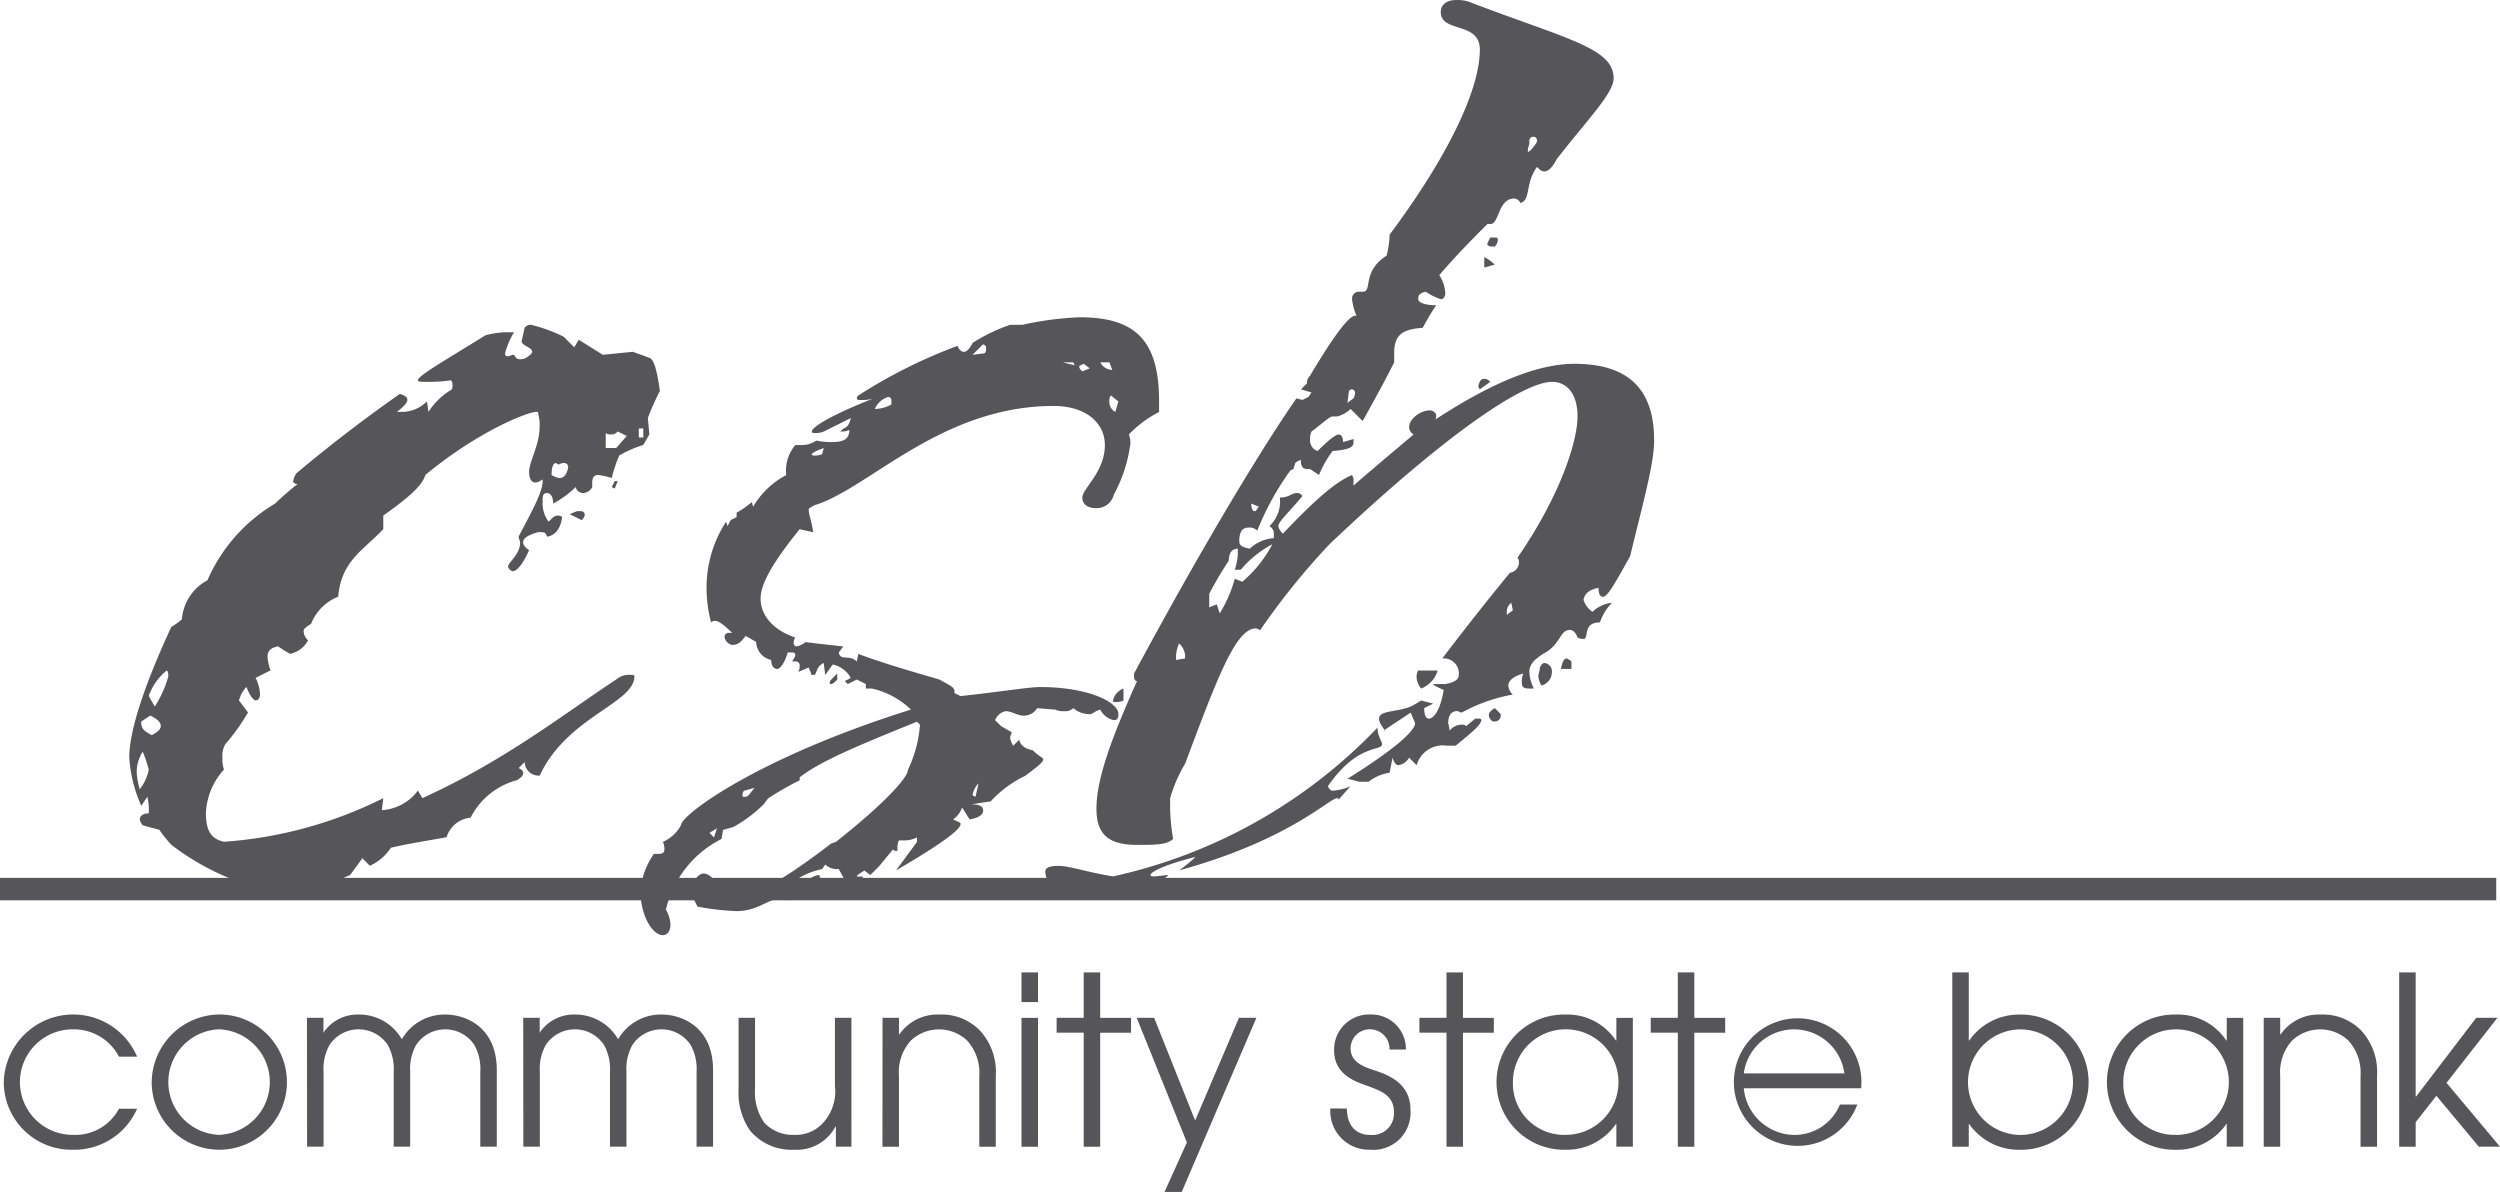 <?xml version="1.0" standalone="yes"?><svg xmlns="http://www.w3.org/2000/svg" width="213.931" height="101.995" viewbox="0 0 213.931 101.995"><defs/><g fill="#56565a"><path d="M0 75.121h213.609v1.92H0zM11.732 94.879a5.875 5.875 0 01-5.483 3.508 5.8 5.8 0 01-5.927-5.766 5.945 5.945 0 0111.41-2.2H10.18a4.355 4.355 0 00-3.891-2.339 4.516 4.516 0 100 9.031 4.225 4.225 0 003.891-2.238zM18.727 86.812a5.786 5.786 0 11-5.745 5.866 5.851 5.851 0 015.745-5.866zm.02 10.3a4.519 4.519 0 000-9.031 4.519 4.519 0 000 9.031zM26.267 87.097h1.411v1.27l-.04-.041v.041h.04a3.521 3.521 0 013-1.552 4.223 4.223 0 013.709 2.117 4.223 4.223 0 013.709-2.117c1.694 0 4.415 1.008 4.415 4.758v6.552H41.1v-6.391a4.234 4.234 0 00-.5-2.3 2.989 2.989 0 00-5 0 4.237 4.237 0 00-.5 2.3v6.391h-1.411v-6.391a4.238 4.238 0 00-.5-2.3 2.989 2.989 0 00-5 0 4.237 4.237 0 00-.5 2.3v6.391h-1.411zM44.773 87.097h1.411v1.27l-.04-.041v.041h.04a3.52 3.52 0 013-1.552 4.224 4.224 0 013.71 2.117 4.222 4.222 0 013.709-2.117c1.694 0 4.415 1.008 4.415 4.758v6.552h-1.411v-6.391a4.238 4.238 0 00-.5-2.3 2.989 2.989 0 00-5 0 4.238 4.238 0 00-.5 2.3v6.391h-1.412v-6.391a4.238 4.238 0 00-.5-2.3 2.989 2.989 0 00-5 0 4.238 4.238 0 00-.5 2.3v6.391h-1.411zM72.859 98.124h-1.331V96.41h-.04a3.739 3.739 0 01-3.528 1.975 4.623 4.623 0 01-3.79-1.653 5.707 5.707 0 01-.968-3.548v-6.088h1.411v6.068a4.5 4.5 0 00.786 2.9 3.309 3.309 0 002.56 1.048 3.152 3.152 0 002.339-.887 3.981 3.981 0 001.149-3.306v-5.826h1.411zM75.52 87.097h1.407v1.415h.04a3.941 3.941 0 013.387-1.693 4.582 4.582 0 013.487 1.35 5.227 5.227 0 011.371 3.891v6.068h-1.411V92.06a4.109 4.109 0 00-1.048-3.024 3.511 3.511 0 00-4.8 0 4.025 4.025 0 00-1.028 3.024v6.068h-1.411zM87.414 83.21h1.411v2.54h-1.411zm0 3.891h1.411v11.027h-1.411zM92.735 88.367h-2.318v-1.27h2.318V83.21h1.411v3.891h2.641v1.27h-2.641v9.757h-1.411zM101.565 97.761l-4.294-10.664h1.492l3.508 8.789 3.75-8.789h1.492l-6.39 14.9h-1.472zM115.253 94.859c.041 2.1 1.472 2.258 1.976 2.258a1.855 1.855 0 002.056-1.976c0-1.512-1.371-1.855-2.2-2.2-1.129-.383-2.923-.988-2.923-3.064a3 3 0 013.145-3.064 2.949 2.949 0 013 3h-1.405a1.666 1.666 0 00-1.653-1.733 1.633 1.633 0 00-1.673 1.653c0 1.169 1.169 1.572 1.976 1.835 1.29.423 3.145 1.129 3.145 3.407a3.179 3.179 0 01-3.467 3.407 3.3 3.3 0 01-3.387-3.528zM123.78 88.367h-2.318v-1.27h2.318V83.21h1.411v3.891h2.641v1.27h-2.641v9.757h-1.411zM139.726 98.124h-1.411v-1.936h-.041a5.1 5.1 0 01-4.294 2.2 5.787 5.787 0 110-11.571 4.989 4.989 0 014.294 2.217h.041v-1.935h1.411zm-5.745-1.012a4.516 4.516 0 10-4.516-4.475 4.376 4.376 0 004.516 4.475zM143.576 88.367h-2.318v-1.27h2.318V83.21h1.411v3.891h2.641v1.27h-2.641v9.757h-1.411zM149.221 93.124a4.384 4.384 0 004.274 3.992 4.181 4.181 0 003.951-2.6h1.492a5.458 5.458 0 11.323-1.391zm8.608-1.27a4.342 4.342 0 00-8.608 0zM167.062 83.21h1.411v5.826h.04a5.182 5.182 0 014.294-2.217 5.787 5.787 0 110 11.571 5.179 5.179 0 01-4.294-2.2h-.04v1.936h-1.411zm5.745 4.879a4.517 4.517 0 000 9.031 4.516 4.516 0 100-9.031zM191.958 98.124h-1.411v-1.936h-.04a5.1 5.1 0 01-4.294 2.2 5.787 5.787 0 110-11.571 4.989 4.989 0 014.294 2.217h.04v-1.935h1.411zm-5.746-1.008a4.516 4.516 0 10-4.515-4.475 4.376 4.376 0 004.515 4.471zM193.712 87.097h1.411v1.415h.04a3.942 3.942 0 013.387-1.693 4.582 4.582 0 013.488 1.35 5.229 5.229 0 011.371 3.891v6.068h-1.411V92.06a4.108 4.108 0 00-1.048-3.024 3.511 3.511 0 00-4.8 0 4.028 4.028 0 00-1.028 3.024v6.068h-1.411zM205.304 83.21h1.411v10.62h.04l5.141-6.733h1.814l-4.355 5.564 4.576 5.464h-1.814l-3.628-4.355-1.774 2.258v2.1h-1.411z"/><g><path d="M55.438 35.763l.128 1.412-.514.9a9.9 9.9 0 00-2.059.9 11.418 11.418 0 00-.642 1.932 6.469 6.469 0 00-1.158-.26c-.387 0-.514.26-.514.644v.387a.93.93 0 01-.774.514.654.654 0 01-.642-.514 8.415 8.415 0 01-1.929 1.415c0-.644-.259-.9-.516-.9-.384 0-.384.257-.384.772a2.589 2.589 0 00.514 1.674c.387-.387.515-.516.772-.516a.473.473 0 01.387.129c-.129.9-.514 1.544-1.287 1.673-.127-.26-.127-.387-.515-.387h-.257c-.9.258-1.287.514-1.287.9 0 .129.129.383.516.644-.516 1.158-1.028 1.8-1.415 1.8a.584.584 0 01-.387-.387c0-.385 1.031-1.031 1.031-2.059 0-.131-.13-.387-.13-.514 1.286-2.444 2.059-3.859 2.059-4.76v-.13c-.257.13-.387.257-.644.257s-.514-.257-.514-.9c0-.9.9-2.316.9-3.857a3.53 3.53 0 00-.13-1.159c0-.131 0-.131-.129-.131-.772 0-5.017 1.674-9.519 5.4-.257.9-1.415 1.93-3.6 3.475v1.158c-1.672 1.8-3.6 2.7-3.858 5.788a4.106 4.106 0 00-2.317 2.316c-.384.259-.643.387-.643.644a1.107 1.107 0 00.386.771 2.285 2.285 0 01-1.544 1.158 11.2 11.2 0 01-1.029-.643c-.642.132-.9.386-.9.9a3.767 3.767 0 00.259 1.158l-1.287.641a3.367 3.367 0 01.386 1.416c0 .257-.129.514-.386.514-.13 0-.515-.387-.772-1.158a2.641 2.641 0 00-.644 1.158l.772 1.03a17.327 17.327 0 01-1.93 2.7 1.913 1.913 0 00-.257 1.158 2.8 2.8 0 00.131 1.031 5.847 5.847 0 00-1.545 3.729c0 1.414.387 2.186 1.545 2.446A36.048 36.048 0 0032.8 68.3l-.127 1.028a4.165 4.165 0 003.087-1.674l.385.645c7.075-3.217 12.092-7.2 16.6-10.163a1.706 1.706 0 011.158-.387c.255 0 .384 0 .384.127 0 2.316-5.788 3.474-8.1 8.491a1.184 1.184 0 01-1.288-1.156l-.514.512c.258.133.385.259.385.388 0 .257-.127.387-.512.644a6.242 6.242 0 00-3.989 3.215 2.388 2.388 0 00-2.058 1.674c-2.186.387-3.731.642-4.76.9a4.277 4.277 0 01-1.8 1.543l-.645-.644-1.041 1.43a36.329 36.329 0 01-4.5 1.672 30.932 30.932 0 01-4.5-.9 21.659 21.659 0 01-6.3-3.348 11.239 11.239 0 01-1.03-1.286l-1.416-.385a.971.971 0 01-.257-.513c0-.259.257-.516.774-.516v-.258a4.389 4.389 0 00-.13-1.158l-.516.773a12.011 12.011 0 01-1.029-4.118c0-2.188 1.158-5.918 3.6-11.191a5.366 5.366 0 00.9-.647 4.16 4.16 0 012.189-3.342 14.227 14.227 0 015.788-6.562 22.858 22.858 0 011.929-1.674c-.257 0-.383-.128-.383-.255a2.105 2.105 0 01.257-.643c2.443-2.057 5.4-4.374 8.876-6.819.385.13.643.257.643.516s-.386.642-.9 1.027h.387a3.008 3.008 0 002.187-.9l.129.9a6.018 6.018 0 011.8-1.8c.257-.13.257-.257.257-.385 0-.259 0-.386-.129-.516a13.182 13.182 0 01-2.057.13c-.514 0-.772 0-.772-.13 0-.387 2.059-1.545 5.788-3.858a7.583 7.583 0 011.8-.257h.641a6.722 6.722 0 00-.771 1.8c0 .129 0 .259.257.259.13 0 .257-.131.514-.131.13.258.26.388.517.388a.973.973 0 00.514-.129c.387-.258.514-.387.514-.515 0-.386-.9-.514-.9-.9l.257-1.156a.665.665 0 01.517-.259 13 13 0 012.828 1.031l.9.9.387-.644 2.059 1.287 2.571-.257 1.415.515c.387.129.644 1.028.9 2.83a23.241 23.241 0 00-1.032 2.314zM12.213 64.322a3.231 3.231 0 00-.514 1.8 6.728 6.728 0 00.257 1.415 3.966 3.966 0 00.774-1.669 10.707 10.707 0 00-.518-1.546zm1.545-2.189c0-.384-.387-.643-.9-.9l-.773.514v.126c0 .517.387.772.9 1.031.516-.256.772-.51.772-.771zM12.73 59.56l.512.9a9.219 9.219 0 001.158-2.576c0-.257 0-.385-.128-.512a4.877 4.877 0 00-1.543 2.189zm35.5-19.937a.634.634 0 00-.385.128.445.445 0 01-.257-.128c-.257 0-.387.385-.387 1.026a2.159 2.159 0 00.644.26c.385 0 .644-.26.772-.9a.34.34 0 00-.384-.386zm.516 4.373l.642-.259h.259c.255 0 .385.132.385.259s0 .257-.257.512zm4.116-7.076c-.257.255-.387.255-.514.255-.259 0-.387 0-.514-.126v1.285h.9l.9-1.026zm-.257 4.887l-.257-.127.257-.514h.257zm2.444-5.144h-.385v.771h.385zM96.602 37.175a2.261 2.261 0 01.13.774 12.6 12.6 0 01-1.415 4.375 1.515 1.515 0 01-1.543 1.158c-.771 0-1.158-.388-1.158-.9 0-.771 1.929-2.185 1.929-4.5 0-1.929-1.672-3.343-4.375-3.343-9.646 0-15.823 7.073-20.453 8.488-.257.13-.516.259-.516.386 0 .387.259 1.031.386 1.93l-1.158-.258c-2.186 2.7-3.344 4.63-3.344 5.92 0 1.413 1.028 2.7 2.96 3.342a.965.965 0 00-.13.517.277.277 0 00.257.255 1.983 1.983 0 00.774-.385h-.13s1.03.131 3.345.385l-.384.516c.127.771.9.127 1.543.771l.127-.644c2.446.9 4.761 1.545 6.948 2.189.9.514 1.285.642 1.285 1.029v.129l.517.255c3.6-.384 5.788-.771 6.819-.771 4.116 0 6.69 1.287 6.69 2.316 0 .385-.13.516-.388.516a1.66 1.66 0 01-1.158-.9c-.515.13-.644.388-.9.388a2.132 2.132 0 01-1.413-.514.954.954 0 01-.774.257 1.61 1.61 0 01-.771-.13l-1.543-.127a1.365 1.365 0 01-1.158.644c-.516 0-1.03-.387-1.545-.387a1.227 1.227 0 00-.9.773l.517.512.9.515c0 .131-.128.259-.128.516a2.152 2.152 0 00.257.642l.514-.515c.127.515.515.774 1.158.9.515.518.9.644.9.772 0 .259-.512.644-1.541 1.415a9.789 9.789 0 00-2.958 2.189l-1.675.255c.644 0 1.031.132 1.031.516s-.387.642-1.158.773l-.644-1.03a2.018 2.018 0 01-.771 1.03c.514.255.643.255.643.385 0 .514-1.8 1.8-5.534 3.988l1.8-2.443v-.387a2.435 2.435 0 01-1.028.255h-.517a1.428 1.428 0 00-.127.646v.127c0 .13 0 .13-.131.13a.4.4 0 01-.257-.13l-1.158 1.416-.771.771-.515-.385c-.386.258-.643.385-.643.513h.514a1.23 1.23 0 01-1.158 1.03l-.9-1.669h-.259a1.4 1.4 0 01-.9-.387l-.259.387a6.7 6.7 0 00-3.472 1.929l.258.772a.768.768 0 00-.515-.13c-.9 0-1.8 1.029-3.6 1.029a22 22 0 01-3.345-.385l-.642-1.286c.257-1.03.772-1.544 1.158-1.544s.642.255 1.028.641a3.888 3.888 0 002.316 1.158c1.285 0 3.729-1.413 7.59-4.372l.385-.127c4.244-3.347 6.175-5.533 6.175-6.175a10.777 10.777 0 001.03-3.861l-.257-.257c-4.759 1.929-8.233 3.343-10.036 4.76v.257a25.3 25.3 0 00-2.7 1.544l-.386.513a12.163 12.163 0 01-2.574 1.931l-.9.256-.126.772a9.051 9.051 0 00-4.76 6.047 2.885 2.885 0 01.388 1.286c0 .514-.258.9-.644.9-.9 0-1.929-1.672-1.929-3.86a6.618 6.618 0 011.153-3.095h.384c.387 0 .517-.126.517-.384a1.378 1.378 0 00-.13-.641 3.293 3.293 0 001.545-1.417c0-.9 6.558-5.789 19.682-9.907a7.043 7.043 0 00-3.347-1.8h-.512v-.384l-.773-.387-.772.387-.257-.259.514-.258a2.308 2.308 0 00-1.545-1.158l-.642.9-.13-1.028c-.771.384-.514 1.028-.9 1.028h-.127l-.259-.644-.9.387a.989.989 0 00.127-.514.341.341 0 00-.384-.388h-.252c.128-.257.258-.383.258-.516 0-.255-.13-.255-.387-.255h-.257c-.257.9-.642 1.413-.9 1.413s-.514-.254-.514-.77a1.629 1.629 0 01-1.286-1.543l-.9-.514c-.387.514-.644.771-1.158.771a.83.83 0 01-.644-.644.344.344 0 01.388-.387h.257c-.644-.641-1.158-1.026-1.415-1.026a.474.474 0 00-.387.128 11.715 11.715 0 01-.385-2.961 10.33 10.33 0 011.673-5.659l.127.385.259-.517.513-.254v-.384a6.943 6.943 0 001.287-.9l.13.386a7.1 7.1 0 012.828-2.7 3.408 3.408 0 01.774-2.571h.514a2.175 2.175 0 001.287-.386 5.732 5.732 0 001.413.129c.9 0 1.415-.259 1.415-1.03a1.7 1.7 0 01-.642.13h-.13l.258-.257c.386-.127.514-.387.644-.9l-2.316 1.158a1.909 1.909 0 01-.771.128c-.13 0-.257 0-.257-.128 0-.384 1.672-1.415 5.273-2.832a3.127 3.127 0 01-1.028.132c-.259 0-.386 0-.386-.132s0-.128.127-.255a43.508 43.508 0 018.491-4.246c.13.387.387.514.517.514.257 0 .514-.259.771-.771a14.8 14.8 0 013.217-1.545h1.029a28.2 28.2 0 014.886-.644c4.762 0 6.821 1.93 6.821 7.206v.9a9.714 9.714 0 00-2.584 1.92zM60.711 71.269l.385.386.259-.771zm2.958-3.6a.481.481 0 00-.127.386c0 .13 0 .13.127.13a.472.472 0 00.387-.13l.514-.641zm4.118 8.362l.385-.126.13.255zm1.414-.256l-.255-.257a1.777 1.777 0 011.158-.644l.254.775zm.645-37.179a1.515 1.515 0 00-.386.258c0 .127.127.127.257.127a1.4 1.4 0 00.642-.127l.129-.517zm1.286 19.942c-.127 0-.127 0-.127-.132a.4.4 0 01.127-.255l.514-.516v.516c-.254.252-.386.384-.514.384zm5.147-24.315a.277.277 0 00-.258-.259 1.818 1.818 0 00-1.158 1.031 2.946 2.946 0 001.416-.387zm8.1-4.377c0-.255 0-.255-.257-.384l-.9.9 1.028-.128a.468.468 0 00.132-.391zm-1.158 38.209l.257.13.257-1.156a1.928 1.928 0 00-.511 1.023zm8.621-37.051h-.9l1.028.259zm.9.132c-.258.127-.388.127-.388.255s.129.257.259.387l.642-.257zm2.188-.132h-.773a1.143 1.143 0 001.03.644zm.127 2.833a.776.776 0 00-.127.514.964.964 0 00.514.9l.258-.9z"/><path d="M118.265 63.678c0 .644-2.059-.127-4.633 3.6.127.257.258.385.387.385a4.445 4.445 0 001.543-.385l-1.028 1.158c0-.127 0-.127-.128-.127-.646 0-4.118 3.6-13.51 6.174a13.772 13.772 0 001.415-1.158c-2.573.644-3.859 1.286-3.859 1.543 0 .128.13.128.385.128l1.158-.128c-1.413 1.417-3.6 2.059-6.688 2.059a18.016 18.016 0 01-2.575-.13 3.08 3.08 0 01-1.285-2.186c0-.388.387-.514 1.158-.514.9 0 2.316.514 4.632.9a44.468 44.468 0 0022.64-12.734c.005.772.388 1.156.388 1.415zm16.465-32.546c4.632 0 6.819 2.184 6.819 6.56 0 1.931-.9 5.146-2.057 9.906-1.288 2.314-1.932 3.472-2.316 3.472-.26 0-.388-.255-.388-.771-.644.13-1.158.386-1.285 1.03a1.991 1.991 0 00.771 1.029 2.761 2.761 0 011.672-.772 4.18 4.18 0 00-1.031 1.674c-1.541 0-.9 1.415-1.412 1.415a.975.975 0 01-.517-.13c-.127-.387-.384-.642-.641-.642-.9 0-.773 1.286-2.315 2.057-.771.515-1.159.9-1.159 1.545a3.383 3.383 0 00.387 1.415h-.387c-.513 0-.644-.13-.644-.516a1.609 1.609 0 01.131-.771c-.9.257-1.286.644-1.286 1.03a1.113 1.113 0 00.385.772 14.228 14.228 0 00-4.375 1.544c-.129 0-.255-.129-.385-.129-.516 0-.771.387-.771 1.028a5.709 5.709 0 01.127.644 1.327 1.327 0 011.029-.514.477.477 0 01.386.127l.772-.643h.257c.129 0 .259 0 .259.131 0 .385-.773 1.027-2.189 2.185h-.771a2.332 2.332 0 00-2.572 1.674l-.642-.644a1.336 1.336 0 01-.9.644c-.257 0-.387-.257-.516-.644l-.256 1.286a3.859 3.859 0 00-1.8.771h-.771l-1.031-.255c4.118-2.573 5.788-4.118 5.788-4.761l-.383-.9-2.318 1.543h.131c-.388-.514-.516-.771-.516-1.03 0-.772 1.8-.513 2.96-1.159l.643-.384 1.029.257-.771.387c0 .514.126.9.383.9.517 0 1.032-.9 1.289-2.444-.514-.257-.9-.384-.9-.512h1.03c.772-.132 1.159-.387 1.159-.774a1.289 1.289 0 00-1.418-1.415q3.089-4.051 5.792-7.333a.929.929 0 00.77-.771c0-.26 0-.387-.127-.515 3.73-5.4 5.144-10.035 5.144-12.094 0-1.93-.9-2.958-2.186-2.958-2.443 0-9.133 4.5-19.041 13.894a61.344 61.344 0 00-5.916 7.333c-.129 0-.259-.13-.386-.13-1.673 0-3.218 3.988-6.048 11.578a12.2 12.2 0 00-1.286 2.96v.9a17.45 17.45 0 00.258 2.574c-.515.514-1.546.514-3.088.514-2.444 0-3.474-.9-3.474-3.088 0-2.571 1.288-6.044 3.474-10.933-.257 0-.257-.258-.257-.644 9-16.722 13.895-23.543 13.895-23.543l.514.132.514-.259.257-.384-.9-.26.515-.514a.833.833 0 01.259-.644c2.057-3.472 3.344-5.143 3.859-5.143h.127a4.662 4.662 0 01-.383-1.417.585.585 0 01.514-.64h.387c.9 0-.13-1.674 2.056-3.09a8.6 8.6 0 00.259-1.8c5.273-7.073 7.718-12.607 7.718-15.824 0-2.44-3.343-1.412-3.343-3.215 0-.644.513-1.028 1.284-1.028a3.023 3.023 0 011.416.257c8.106 3.087 12.091 3.859 12.091 6.429 0 1.29-2.186 3.474-4.886 6.948-.387.772-.771 1.031-1.028 1.031s-.388-.13-.644-.387c-1.031 1.415-.513 2.83-1.415 3.087a.7.7 0 00-.517-.387c-1.412 0-1.284 2.189-2.056 2.189h-.257c-1.158 1.159-2.572 2.571-4.118 4.374a3.054 3.054 0 01.516 1.544c0 .258-.128.513-.385.513a5.3 5.3 0 01-1.289-.64c-.514.127-.641.255-.641.64 0 .259.515.516 1.543.516a18.564 18.564 0 00-1.156 1.931c-1.8.128-2.445.642-2.445 2.185v.771q-.966 1.936-2.7 5.019l-1.031-1.028a2.643 2.643 0 01-1.156.642h-.387c-.259 0-.771.516-1.8 1.287a1.642 1.642 0 00-.127.772.966.966 0 00.642.9c.9-.9 1.544-1.417 1.8-1.417s.384.259.384.646l.9-.259v.259c0 .512-.514.644-1.8.771a9.831 9.831 0 00-1.164 2.046l-.771-.514h-.259c-.385 0-.515-.257-.515-.771-.383.127-.513.259-.513.387l-.129.384-.258.13a23.535 23.535 0 00-2.83 5.146.943.943 0 00-.771-.257q-.773 0-.772 1.155c0 .387.257.514.9.647a3.3 3.3 0 012.059-.9v-.387a.707.707 0 00-.386-.641 2.87 2.87 0 00.9-2.446c.773 0 1.03-.385 1.417-.385a.515.515 0 01.514.257c-1.286 1.545-2.059 2.189-2.059 2.574a1.154 1.154 0 00.387.641c2.443-2.571 4.372-4.373 5.918-5.017a.983.983 0 01.126.644v.259c1.029-.9 2.7-2.315 5.147-4.377a.7.7 0 01-.385-.638c0-.647.9-1.418 1.8-1.418a.575.575 0 01.514.387c0 .257 0 .384-.257.514 4.889-3.216 8.877-4.887 12.092-4.887zM95.492 60.076c-.126 0-.255 0-.255-.129a1.441 1.441 0 01.9-1.028v1.026a1.394 1.394 0 01-.64.131zm5.918-3.99a1.527 1.527 0 00-.514-1.026 3.025 3.025 0 00-.257 1.026v.387l.771-.128zm4.76-7.333h-.505a5.61 5.61 0 00.259-1.286v-.512c-.516 0-.775.385-.775 1.025a30.414 30.414 0 00-1.672 2.833v1.159l.644-.259.257.773a11.423 11.423 0 001.286-2.96l.642.257a10.79 10.79 0 002.575-3.215 9.174 9.174 0 00-2.707 2.186zm.9-5.659c0 .388.129.642.257.642h.13l.257-.385zm8.878-9.518a.279.279 0 00-.256-.26.4.4 0 00-.258.13l-.13 1.028.514-.386a.955.955 0 00.135-.512zm5.66 25.342a1.71 1.71 0 01-.385-.9 1.145 1.145 0 01.129-.641h1.673a2.364 2.364 0 01-1.413 1.542zm5.017-25.6l-.129-.255c.129-.516.259-.644.516-.644.127 0 .256 0 .514.258zm.388-10.42v-.9a3.86 3.86 0 01.9.644zm.641-1.8c-.256 0-.385-.13-.385-.257l.257-.514h.387c.128 0 .257 0 .257.127a.834.834 0 01-.257.644zm.129 40.652a.691.691 0 01-.385-.514c0-.258.129-.387.515-.644l.512.514c.004.384-.122.639-.637.639zm1.543-10.164a.922.922 0 00-.384.772v.257l.514-.388zm2.189-39.623a.278.278 0 00-.257-.257.342.342 0 00-.387.384v.259a1.388 1.388 0 00-.13.644c.13 0 .387-.26.644-.644a.472.472 0 00.134-.387zm.644 44.77a.719.719 0 01.641.771 1.2 1.2 0 01-.9 1.158 1.856 1.856 0 01-.257-.773c0-.257.13-.512.13-.772.13-.257.261-.384.392-.384zm1.413.512c.129-.642.257-.9.516-.9a1.832 1.832 0 01.385.257v.642z"/></g></g></svg>
